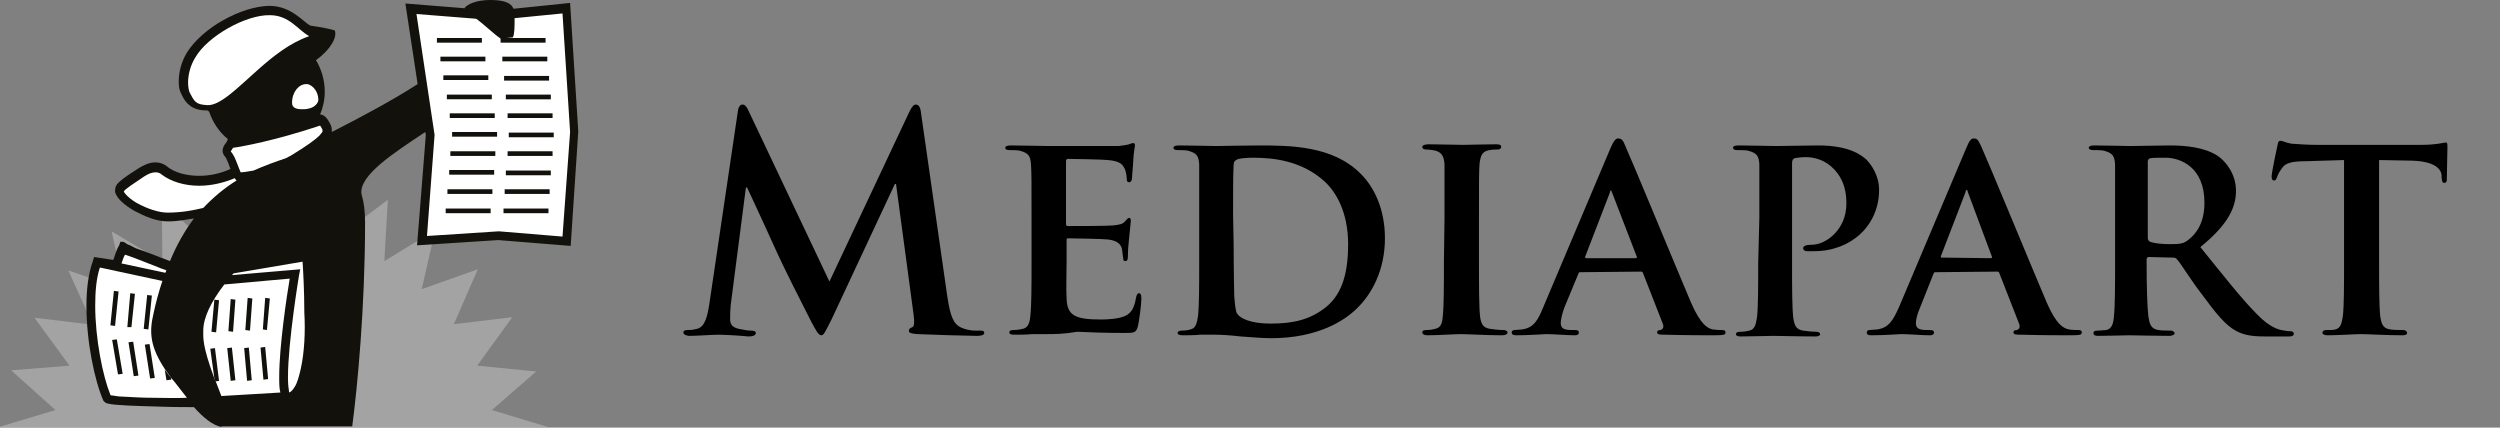 <?xml version="1.0" encoding="utf-8"?>
<!-- Generator: Adobe Illustrator 20.1.0, SVG Export Plug-In . SVG Version: 6.00 Build 0)  -->
<svg version="1.1" id="Layer_1" xmlns="http://www.w3.org/2000/svg" xmlns:xlink="http://www.w3.org/1999/xlink" x="0px" y="0px"
	 viewBox="0 0 428 73.2" style="enable-background:new 0 0 428 73.2;" xml:space="preserve">
<rect x="0" y="0" width="428" height="73.2" fill="#808080" stroke="none"/>
<style type="text/css">
	.st0{fill:#A3A3A3;}
	.st1{fill:#13110C;}
	.st2{fill:#FFFFFF;}
</style>
<path d="M126.3,19.2c0.1-0.9,0.4-1.3,0.8-1.3s0.7,0.2,1.3,1.6L142,48.2l13.7-29.1c0.4-0.8,0.7-1.2,1.1-1.2c0.5,0,0.8,0.5,0.9,1.6
	l4.5,31.4c0.5,3.2,1,4.6,2.4,5.2c1.4,0.6,2.5,0.5,3.1,0.5c0.5,0,0.8,0,0.8,0.4s-0.6,0.5-1.3,0.5c-1.2,0-8.1-0.2-10.1-0.3
	c-1.2-0.1-1.5-0.2-1.5-0.6c0-0.3,0.2-0.4,0.6-0.6c0.3-0.1,0.4-0.8,0.2-2.2l-3-22.3h-0.2l-10.8,23.1c-1.2,2.4-1.4,2.8-1.8,2.8
	c-0.5,0-1-1-1.8-2.5c-1.2-2.3-5.1-10.1-5.7-11.5c-0.5-1.1-3.4-7.5-5.2-11.3h-0.2l-2.6,20.1c-0.1,1-0.1,1.7-0.1,2.5
	c0,1,0.6,1.4,1.5,1.6c0.9,0.2,1.6,0.3,2.1,0.3c0.4,0,0.8,0.1,0.8,0.4c0,0.4-0.5,0.6-1.2,0.6c-2.2-0.2-4.4-0.3-5.3-0.3
	c-1,0-3.4,0.2-5,0.2c-0.5-0.1-0.9-0.2-0.9-0.6c0-0.3,0.3-0.4,0.8-0.4c0.4,0,0.7,0,1.5-0.2c1.4-0.3,1.8-2.2,2.1-4L126.3,19.2z
	 M176.6,37.3c0-6.6,0-7.8-0.1-9.2c-0.1-1.5-0.5-1.9-1.9-2.3c-0.4-0.1-1.1-0.1-1.7-0.1c-0.5,0-0.8-0.1-0.8-0.4c0-0.3,0.4-0.4,1-0.4
	c2.3,0,5.1,0.1,6.4,0.1h12c0.8-0.1,1.5-0.2,1.8-0.3c0.2-0.1,0.5-0.2,0.7-0.2c0.3,0,0.3,0.2,0.3,0.4c0,0.3-0.2,0.8-0.3,2.8
	c0,0.5-0.2,2.3-0.2,2.8c0,0.2-0.1,0.7-0.5,0.7c-0.3,0-0.4-0.2-0.4-0.6c0-0.3-0.1-1.1-0.3-1.6c-0.4-0.8-0.7-1.4-2.9-1.6
	c-0.8-0.1-6-0.2-6.9-0.2c-0.2,0-0.3,0.2-0.3,0.4v10.7c0,0.3,0.1,0.4,0.3,0.4c1,0,6.7,0,7.7-0.1c1-0.1,1.7-0.2,2.1-0.7
	c0.3-0.3,0.5-0.6,0.7-0.6s0.3,0.2,0.3,0.4c0,0.3-0.1,1-0.3,3.1c-0.1,1-0.2,1.9-0.2,2.9c0,0.4,0,1-0.4,1c-0.3,0-0.4-0.1-0.4-0.4
	c-0.1-0.5-0.1-1-0.2-1.6c-0.2-0.9-0.8-1.5-2.4-1.7c-0.8-0.1-5.8-0.2-6.9-0.2c-0.2,0-0.2,0.2-0.2,0.5v3.4c0,1.5-0.1,5.2,0,6.4
	c0.1,2.9,1.4,3.6,5.9,3.6c1.1,0,3-0.1,4.1-0.6s1.6-1.4,1.9-3.2c0.1-0.4,0.2-0.7,0.5-0.7c0.4,0,0.4,0.6,0.4,1c0,1-0.4,3.9-0.6,4.7
	c-0.3,1.1-0.7,1.1-2.3,1.1c-3.3,0-5.9-0.1-8.1-0.2c-2.3,0.4-3.9,0.4-5.2,0.4h-2.5c-1,0.1-2,0.1-3.1,0.1c-0.5,0-0.8-0.1-0.8-0.4
	c0-0.2,0.1-0.4,0.7-0.4s1.2-0.1,1.6-0.2c0.9-0.2,1.2-1,1.3-2.3c0.2-1.8,0.2-5.3,0.2-9.2L176.6,37.3L176.6,37.3z M205.3,37.3v-9.2
	c-0.1-1.5-0.5-1.9-1.9-2.3c-0.4-0.1-1.1-0.1-1.7-0.1c-0.5,0-0.8-0.1-0.8-0.4c0-0.3,0.4-0.4,1-0.4c2.3,0,5.1,0.1,6.3,0.1
	c1.4,0,4.5-0.1,7.1-0.1c5.5,0,12.9,0,17.7,4.9c2.2,2.2,4.1,5.9,4.1,11c0,5.5-2.3,9.6-4.8,12c-2,2-6.6,5.1-14.7,5.1
	c-1.6,0-3.5-0.2-5.2-0.3c-1.7-0.2-3.3-0.3-4.4-0.3h-2.5c-1,0.1-2,0.1-3,0.1c-0.5,0-0.9-0.1-0.9-0.4c0-0.2,0.2-0.4,0.7-0.4
	c0.7,0,1.2-0.1,1.5-0.2c0.9-0.2,1.1-1,1.3-2.3c0.2-1.8,0.2-5.3,0.2-9.2C205.3,44.9,205.3,37.3,205.3,37.3z M211.2,42
	c0,4.5,0.1,7.9,0.1,8.7c0.1,1.1,0.2,2.6,0.5,3c0.5,0.8,2.3,1.7,5.7,1.7c4,0,6.9-0.7,9.6-2.9c2.9-2.4,3.7-6.3,3.7-10.7
	c0-5.5-2.1-9-4.1-10.8c-3.9-3.5-8.7-4-12.2-4c-0.9,0-2.4,0.1-2.7,0.3c-0.4,0.2-0.6,0.4-0.6,0.9c-0.1,1.5-0.1,5.1-0.1,8.4
	C211.1,36.6,211.2,42,211.2,42z M247.3,37.3v-9.2c-0.1-1.5-0.6-2-1.5-2.3c-0.5-0.1-1-0.2-1.6-0.2c-0.4,0-0.7-0.1-0.7-0.5
	c0-0.2,0.4-0.4,1.1-0.4c1.6,0,4.6,0.1,5.9,0.1c1.1,0,3.9-0.1,5.6-0.1c0.6,0,0.9,0.1,0.9,0.4c0,0.4-0.3,0.5-0.7,0.5
	c-0.4,0-0.8,0-1.3,0.1c-1.2,0.2-1.5,0.8-1.7,2.3c-0.1,1.4-0.1,2.6-0.1,9.2v7.6c0,4.1,0,7.7,0.2,9.5c0.2,1.2,0.5,1.8,1.7,2
	c0.6,0.1,1.6,0.2,2.3,0.2c0.5,0,0.7,0.3,0.7,0.4c0,0.3-0.4,0.5-0.9,0.5c-2.9,0-5.9-0.2-7.1-0.2c-1,0-4,0.2-5.7,0.2
	c-0.6,0-0.9-0.2-0.9-0.5c0-0.2,0.1-0.4,0.7-0.4c0.7,0,1.1-0.1,1.5-0.2c0.9-0.2,1.2-0.8,1.3-2.1c0.2-1.8,0.2-5.3,0.2-9.4L247.3,37.3
	L247.3,37.3z M270.6,46.6c-0.2,0-0.3,0-0.4,0.3l-2.4,5.8c-0.4,1.1-0.6,2.1-0.6,2.6c0,0.8,0.4,1.2,1.8,1.2h0.6c0.6,0,0.7,0.2,0.7,0.4
	c0,0.4-0.3,0.5-0.7,0.5c-1.4,0-3.5-0.2-4.9-0.2c-0.5,0-2.8,0.2-5.1,0.2c-0.5,0-0.8-0.1-0.8-0.5c0-0.2,0.2-0.4,0.5-0.4
	c0.4,0,0.9-0.1,1.3-0.1c2-0.3,2.7-1.6,3.6-3.8l11.5-27.2c0.5-1.2,0.9-1.7,1.3-1.7c0.7,0,0.9,0.4,1.3,1.4c1.1,2.4,8.4,20.1,11.2,26.7
	c1.7,3.9,2.9,4.4,3.7,4.6c0.7,0.1,1.1,0.1,1.6,0.1c0.4,0,0.6,0.1,0.6,0.4c0,0.4-0.2,0.5-1.9,0.5c-1.6,0-4.8,0-8.5-0.1
	c-0.8,0-1.3,0-1.3-0.4c0-0.2,0.1-0.4,0.6-0.4c0.3-0.1,0.6-0.4,0.4-1l-3.4-8.7c-0.1-0.3-0.2-0.3-0.4-0.3L270.6,46.6L270.6,46.6z
	 M280,44.2c0.2,0,0.3-0.1,0.2-0.3L276,33c-0.1-0.1-0.1-0.4-0.2-0.4c-0.1,0-0.2,0.2-0.2,0.4l-4.2,10.9c-0.1,0.2,0,0.3,0.2,0.3
	L280,44.2L280,44.2z M301.2,37.3v-9.2c-0.1-1.5-0.5-1.9-1.9-2.3c-0.4-0.1-1.1-0.1-1.8-0.1c-0.5,0-0.8-0.1-0.8-0.4
	c0-0.3,0.3-0.4,1-0.4c2.3,0,5.1,0.1,6.3,0.1c1.8,0,5.3-0.1,7.3-0.1c5.5,0,7.5,1.8,8.2,2.4c0.9,0.9,2.2,2.8,2.2,5.2
	c0,6.1-4.8,10.5-11.1,10.5h-1.3c-0.3,0-0.6-0.2-0.6-0.5c0-0.4,0.5-0.6,1.5-0.6c2.4,0,5.9-2.6,5.9-7c0-1.4-0.1-4.2-2.6-6.4
	c-1.6-1.4-3.4-1.6-4.4-1.6c-0.6,0-1.5,0.1-1.9,0.2c-0.2,0.1-0.4,0.3-0.4,0.8v17.2c0,3.9,0,7.4,0.2,9.3c0.2,1.2,0.4,2,1.7,2.2
	c0.6,0.1,1.6,0.2,2.2,0.2c0.5,0,0.7,0.2,0.7,0.4c0,0.3-0.4,0.4-0.8,0.4c-2.9,0-6.1-0.1-7.2-0.1c-1,0-3.8,0.1-5.6,0.1
	c-0.5,0-0.8-0.1-0.8-0.4c0-0.2,0.1-0.4,0.7-0.4c0.7,0,1.2-0.1,1.6-0.2c0.9-0.2,1.1-1,1.3-2.3c0.2-1.8,0.2-5.3,0.2-9.2L301.2,37.3
	L301.2,37.3z M331.4,46.6c-0.2,0-0.3,0-0.4,0.3l-2.3,5.8c-0.5,1.1-0.7,2.1-0.7,2.6c0,0.8,0.4,1.2,1.8,1.2h0.6c0.6,0,0.7,0.2,0.7,0.4
	c0,0.4-0.3,0.5-0.7,0.5c-1.5,0-3.5-0.2-4.9-0.2c-0.4,0-2.8,0.2-5.1,0.2c-0.6,0-0.8-0.1-0.8-0.5c0-0.2,0.1-0.4,0.5-0.4
	s0.9-0.1,1.3-0.1c2-0.3,2.7-1.6,3.7-3.8l11.5-27.2c0.5-1.2,0.8-1.7,1.3-1.7c0.7,0,0.8,0.4,1.3,1.4c1.1,2.4,8.4,20.1,11.2,26.7
	c1.7,3.9,2.9,4.4,3.8,4.6c0.6,0.1,1.1,0.1,1.6,0.1c0.4,0,0.6,0.1,0.6,0.4c0,0.4-0.2,0.5-1.9,0.5c-1.6,0-4.7,0-8.5-0.1
	c-0.8,0-1.3,0-1.3-0.4c0-0.2,0.1-0.4,0.6-0.4c0.3-0.1,0.6-0.4,0.4-1l-3.4-8.7c-0.1-0.3-0.2-0.3-0.4-0.3L331.4,46.6L331.4,46.6z
	 M340.8,44.2c0.2,0,0.3-0.1,0.2-0.3l-4.1-11c0-0.1-0.1-0.4-0.2-0.4s-0.2,0.2-0.2,0.4l-4.2,10.9c-0.1,0.2,0,0.3,0.1,0.3L340.8,44.2
	L340.8,44.2z M362.1,37.3v-9.2c-0.1-1.5-0.5-1.9-1.9-2.3c-0.4-0.1-1.1-0.1-1.8-0.1c-0.4,0-0.8-0.1-0.8-0.4c0-0.3,0.4-0.4,1-0.4
	c2.3,0,5.1,0.1,6,0.1c1.5,0,5.5-0.1,6.8-0.1c2.8,0,6,0.3,8.3,1.8c1.3,0.9,3.1,3,3.1,6c0,3.2-1.8,6.1-6.1,9.6c3.9,4.8,7,8.8,9.7,11.5
	c2.4,2.5,4,2.7,4.7,2.8c0.5,0.1,0.7,0.1,1,0.1c0.4,0,0.6,0.2,0.6,0.4c0,0.4-0.3,0.5-0.8,0.5h-4.2c-2.4,0-3.6-0.3-4.8-0.9
	c-1.9-1-3.5-3-6-6.4c-1.8-2.3-3.6-5.3-4.2-5.9c-0.2-0.3-0.5-0.3-0.8-0.3l-4-0.1c-0.2,0-0.4,0.1-0.4,0.4V45c0,4,0.1,7.4,0.3,9.2
	c0.2,1.2,0.4,2.1,1.7,2.3c0.6,0.1,1.6,0.1,2.2,0.1c0.3,0,0.6,0.3,0.6,0.4c0,0.3-0.4,0.5-0.9,0.5c-2.6,0-6.2-0.1-6.8-0.1
	c-0.9,0-3.6,0.1-5.4,0.1c-0.5,0-0.8-0.1-0.8-0.5c0-0.2,0.1-0.4,0.7-0.4s1.1-0.1,1.5-0.1c0.9-0.2,1.2-1,1.3-2.3
	c0.2-1.8,0.2-5.3,0.2-9.2L362.1,37.3L362.1,37.3z M367.7,40.6c0,0.5,0.1,0.6,0.4,0.8c0.9,0.3,2.2,0.4,3.4,0.4c1.8,0,2.3-0.1,3.1-0.7
	c1.3-1,2.8-2.8,2.8-6.4c0-6.1-4.1-7.7-6.7-7.7c-1.1,0-2.2,0-2.6,0.1c-0.3,0.1-0.4,0.3-0.4,0.6L367.7,40.6L367.7,40.6z M401.3,27.4
	l-6.5,0.2c-2.5,0-3.6,0.3-4.2,1.3c-0.3,0.4-0.6,0.9-0.8,1.5c-0.1,0.3-0.2,0.5-0.5,0.5s-0.4-0.3-0.4-0.7c0-0.7,0.9-4.8,1-5.3
	c0.1-0.6,0.2-0.8,0.5-0.8c0.4,0,0.8,0.3,1.9,0.5c1.3,0.1,2.9,0.2,4.4,0.2h17.8c1.4,0,2.3-0.1,3-0.2c0.7-0.1,1-0.2,1.2-0.2
	c0.3,0,0.3,0.2,0.3,0.9c0,0.9-0.1,4.1-0.1,5.3c0,0.5-0.1,0.7-0.4,0.7c-0.4,0-0.4-0.2-0.5-0.9V30c-0.1-1.1-1.2-2.4-5.2-2.5l-5.5-0.1
	v17.5c0,3.9,0,7.4,0.2,9.3c0.2,1.2,0.4,2,1.7,2.2c0.6,0.1,1.6,0.1,2.2,0.1c0.5,0,0.7,0.3,0.7,0.5c0,0.3-0.4,0.4-0.8,0.4
	c-2.9,0-5.8-0.2-7.1-0.2c-1,0-4,0.2-5.7,0.2c-0.6,0-0.9-0.2-0.9-0.4s0.1-0.5,0.7-0.5c0.7,0,1.2,0,1.5-0.1c0.9-0.2,1.1-1,1.3-2.3
	c0.2-1.8,0.2-5.3,0.2-9.2L401.3,27.4L401.3,27.4z"/>
<g>
	<path class="st0" d="M42.9,39.8l-5.8-8.4l-1.9,10.1v0l-7.5-7l0.1,10.3l-8.7-5.2l2.2,10l-9.6-3.3l4.2,9.3l-10-1.2l6,8.2L1.9,63.4
		l7.6,6.8l-9.7,2.9h94l-9.6-2.9l7.6-6.6l-10.1-1l6-8.3l-10,1.2l0,0l4.1-9.4l-9.6,3.4l2.3-10.1l-8.7,5.3l0.6-10.5l-8.1,6.1l-1.7-8.9
		l-5.8,8.4l-4-9.4L42.9,39.8z"/>
	<path class="st1" d="M79.4,1.4l-10-0.8l2.1,13.8c-4.2,2.7-9.4,5.5-14.5,8.1c-0.1,0-0.2,0.1-0.2,0.1c0-0.1,0-0.3,0-0.4
		c0-0.5-0.2-0.9-0.5-1.4c-0.1-0.2-0.3-0.5-0.5-0.7c-0.2-0.2-0.4-0.4-0.9-0.5c0,0-0.1,0-0.1,0c0.5-1.2,0.8-2.5,0.8-3.9
		c0-2-0.6-3.9-1.5-5.4c2.5-1.8,3.7-4,3.2-5.1c-1.4-0.4-2.7-0.6-4.1-0.8C52.1,4,50,1,46.1,1c-4.8,0.1-11.4,3.7-14.1,8
		c-0.9,1.5-1.4,3.2-1.4,5c0,0.9,0.1,1.5,0.5,2.2c0.7,1.6,1.9,2.7,4.2,2.7h0.2c0.1,0,0.2,0.2,0.3,0.2c0.6,1.8,1.7,3.5,3.2,4.7
		l-0.1,0.3c-0.2,0.5-0.7,0.7-0.8,1.7c0,0.4,0.2,0.8,0.5,1.1c0.1,0.1,0.5,1,0.8,1.9c0,0,0,0.1,0.1,0.1c-1.7,0.8-3.6,1.2-5.4,1.2
		c-2.3,0-4.3-0.6-5.5-1.6c-0.6-0.5-1.3-0.7-2-0.7c-1.1,0-2,0.5-2.7,0.9c-0.9,0.6-1.9,1.2-2.7,1.8c-0.7,0.6-1.5,1-1.5,2.1
		c0,0.1,0,0.2,0,0.3c0.4,1.2,1.6,2.2,3.3,3.2c1.7,0.9,3.7,1.8,5.7,1.8h0.1c1.6,0,3.1-0.3,4.4-0.5c-1.5,2-2.9,4.4-4.1,7.3
		c-0.5-0.2-1-0.4-1.6-0.6c-1.4-0.6-2.9-1.1-4-1.5c-0.6-0.2-1.1-0.6-1.5-0.7c-0.4-0.1-0.6-0.5-1-0.5h-0.4l-0.2,0.6
		c-0.4,0.6-0.7,1.6-1,2.5L16.1,44l-0.2,0.7c-0.8,2.2-1.1,4.9-1.1,7.7c0,6.1,1.4,12.8,2.9,16.2l0.1,0.1l0.1,0.1
		c0.3,0.3,0.4,0.2,0.6,0.3c1.2,0.3,4.9,0.4,8.4,0.5c2.7,0.1,5.3,0.1,6.3,0.1c1.6,1.8,3.2,3.1,4.7,3.4c0,0,0-0.1,0-0.1h22.4
		c0.9-6.8,2.2-20.5,2.2-34.9c0-2-0.2-3.5-0.6-4.8c-0.6-3.2,5.5-7.1,10.9-10.7l0.1,0.5l-1.5,18.9l13.9-0.9l12.4,1L99,22.5l-1.4-22
		l-9.7,1L79.4,1.4z M57.1,6.2C57.1,6.2,57.1,6.2,57.1,6.2L57.1,6.2L57.1,6.2z"/>
	<path class="st2" d="M36.7,64.8c-2.1-5.7-1.9-7-1.9-8.2c0-2.2,1.3-4.9,3.6-7.9l11.2-1c-0.5,2.9-1.8,11.6-1.8,16.8
		c0,1.1,0,2,0.2,2.7l-10.1,0.6c-0.4-1-0.7-1.8-1-2.6L36.7,64.8z M26.2,68.1c-1.7,0-3.5-0.1-5.2-0.2c-0.6,0-1.2-0.1-1.8-0.2
		c-0.1,0-0.3,0-0.3-0.1c-1.3-3.2-2.6-9.6-2.6-15.3c0-2.4,0.2-4.7,0.8-6.5l10.7,2.3c-0.6,1.8-1.1,3.6-1.5,5.5c-0.8,3.3-0.6,5.8,2,9.7
		l1,1.4c0.2,0.2,0.4,0.5,0.6,0.7c0.7,0.9,1.4,1.8,2.1,2.7C30,68.2,28.1,68.1,26.2,68.1 M96.3,40.5l-10.9-0.9l-12.3,0.8l1.3-17.3
		L71.3,2.4l10.1,0.8l6.8-0.1l8.1-0.8l1.3,20.3L96.3,40.5z M54.5,17.1c0,0.5-0.6,1.3-1.7,1.5c-0.4,0.1-0.7,0.1-1.1,0.1
		c-1.1,0-1.7-0.3-1.7-1.1c0-1.9,1.2-3.2,2.4-3.2c0.1,0,0.2,0,0.3,0C53.7,14.7,54.5,15.8,54.5,17.1 M28.7,36.4L28.7,36.4
		c-1.6,0-3.5-0.7-5-1.5c-1.4-0.7-2.4-1.8-2.5-2.1c0.1-0.4,1.9-1.5,3.5-2.6c0.6-0.4,1.3-0.7,1.9-0.7c0.4,0,0.8,0.1,1.1,0.4
		c1.6,1.2,3.9,1.9,6.4,1.9c2.1,0,4.2-0.5,6.1-1.3c0,0.1,0.1,0.1,0.1,0.2c0.1,0.1,0.1,0.1,0.2,0.2c-2.1,1.3-4,2.9-5.7,4.7
		C33.1,36,31.1,36.4,28.7,36.4C28.7,36.4,28.7,36.4,28.7,36.4 M35.5,18c-2-0.1-2.2-0.6-3-2.1c-0.2-0.4-0.3-1.1-0.3-1.8
		c0-1.3,0.4-2.9,1.2-4.2c2.1-3.7,8.7-7.4,12.8-7.3c3.3,0,4.8,2.5,6.6,3.5l0.1,0.1c-3.4,1.2-6.2,3.5-8.7,5.7
		C40.6,15.1,37.7,18.1,35.5,18 M54.7,23.2c-0.7,0.7-2.2,1.8-5,3.5c-0.3,0.1-0.5,0.3-0.8,0.4c-1.8,0.6-3.7,1.3-5.5,2.1
		c-1.1,0.2-1.8,0.3-2.2,0.3c-0.1-0.3-0.4-0.9-0.6-1.5c-0.3-0.8-0.6-1.5-1.1-2.1c0,0,0,0,0,0c0.1-0.1,0.2-0.3,0.4-0.6
		c1.5-0.2,7.1-1.2,14.9-3.8c0.1,0.1,0.2,0.3,0.3,0.5c0.1,0.1,0.1,0.2,0.1,0.3c0,0,0,0.1,0,0.1C55.3,22.4,55.3,22.5,54.7,23.2"/>
	<path class="st2" d="M51.5,63.1c-0.3,1.3-0.6,2.5-1.1,3.2c-0.3,0.5-0.6,0.8-0.9,0.9c-0.1-0.6-0.2-1.5-0.2-2.6
		c0-6.1,1.9-17.5,1.9-17.5l0.2-1l-11.7,1c0.1-0.1,0.2-0.2,0.3-0.3l11.8-2c0.1,1.5,0.3,5,0.3,8.7C52.3,56.8,52.1,60.4,51.5,63.1
		 M21.4,43.6c1,0.3,3.5,1.3,5.8,2.2c0.4,0.2,0.9,0.3,1.3,0.5c-0.1,0.1-0.1,0.3-0.2,0.4l-7.5-1.6C21,44.6,21.1,44.1,21.4,43.6"/>
	<path class="st1" d="M76.6,32.4h7.7v0.8h-7.7V32.4z M75.9,12.9h7.7v0.8h-7.7V12.9z M86.6,16.2h7.7V17h-7.7V16.2z M86,9.7h7.7v0.8
		H86V9.7z M86.4,32.4h7.7v0.8h-7.7V32.4z M86.3,13H94v0.8h-7.7V13z M86.2,35.7h7.7v0.8h-7.7V35.7z M86.6,29.2h7.7V30h-7.7V29.2z
		 M87.1,22.7h7.7v0.8h-7.7V22.7z M86.9,25.9h7.7v0.8h-7.7V25.9z M74.8,6.5h7.7v0.8h-7.7V6.5z M86.9,19.4h7.7v0.8h-7.7L86.9,19.4z
		 M77,19.4h7.7v0.8H77V19.4z M75.4,9.7h7.7v0.8h-7.7V9.7z M76.5,16.2h7.7v0.8h-7.7V16.2z M76.3,35.7H84v0.8h-7.7V35.7z M77.4,22.6
		h7.7v0.8h-7.7V22.6z M77.1,25.9h7.7v0.8h-7.7V25.9z M76.9,29.1h7.7v0.8h-7.7V29.1z M45.7,56.5L45,56.4l0.4-5.4l0.8,0.1L45.7,56.5z
		 M42.8,56.6l-0.8-0.1l0.4-5.5l0.8,0.1L42.8,56.6z M39.9,56.8l-0.8-0.1l0.4-5.5l0.8,0.1L39.9,56.8z M37,56.9l-0.8-0.1l0.5-5.5
		l0.8,0.1L37,56.9z M25.2,50.5l0.8,0.1l-0.6,5.8l-0.8-0.1L25.2,50.5z M22.3,50.2l0.8,0.1L22.5,56L21.8,56L22.3,50.2z M19.5,49.8
		l0.8,0.1l-0.6,5.9l-0.8-0.1L19.5,49.8z M44.6,59.5l0.5,5.5l0.8-0.1l-0.5-5.5L44.6,59.5z M41.8,59.6l0.5,5.6l0.8-0.1l-0.5-5.6
		L41.8,59.6z M39.5,65.2l-0.6-5.6l0.8-0.1l0.6,5.6L39.5,65.2z M25.7,64.8L24.8,59l0.8-0.1l0.9,5.8L25.7,64.8z M22,58.6l0.9,5.8
		l0.8-0.1l-0.9-5.8L22,58.6z M20.2,64.1l-1-5.9l0.8-0.1l1,5.9L20.2,64.1z M36.7,64.8l0.2,0.5l0.6-0.1l-0.7-5.6l-0.8,0.1L36.7,64.8z
		 M85.7,6.5h7.7v0.8h-7.7V6.5z"/>
	<path class="st1" d="M87.9,1.5C87.5,0.4,86.1,0,83.9,0c-2.1,0-3.8,0.6-4.4,1.4l1.9,1.7c1.5,1.1,3.1,2.7,4.3,3.5l2.1-0.2
		c0.3-0.6,0.3-1.8,0.3-3.4C88.1,3.1,87.9,1.5,87.9,1.5z M28.2,63.3l0.3,1.8l0.8-0.1l0-0.3L28.2,63.3z"/>
</g>
</svg>
